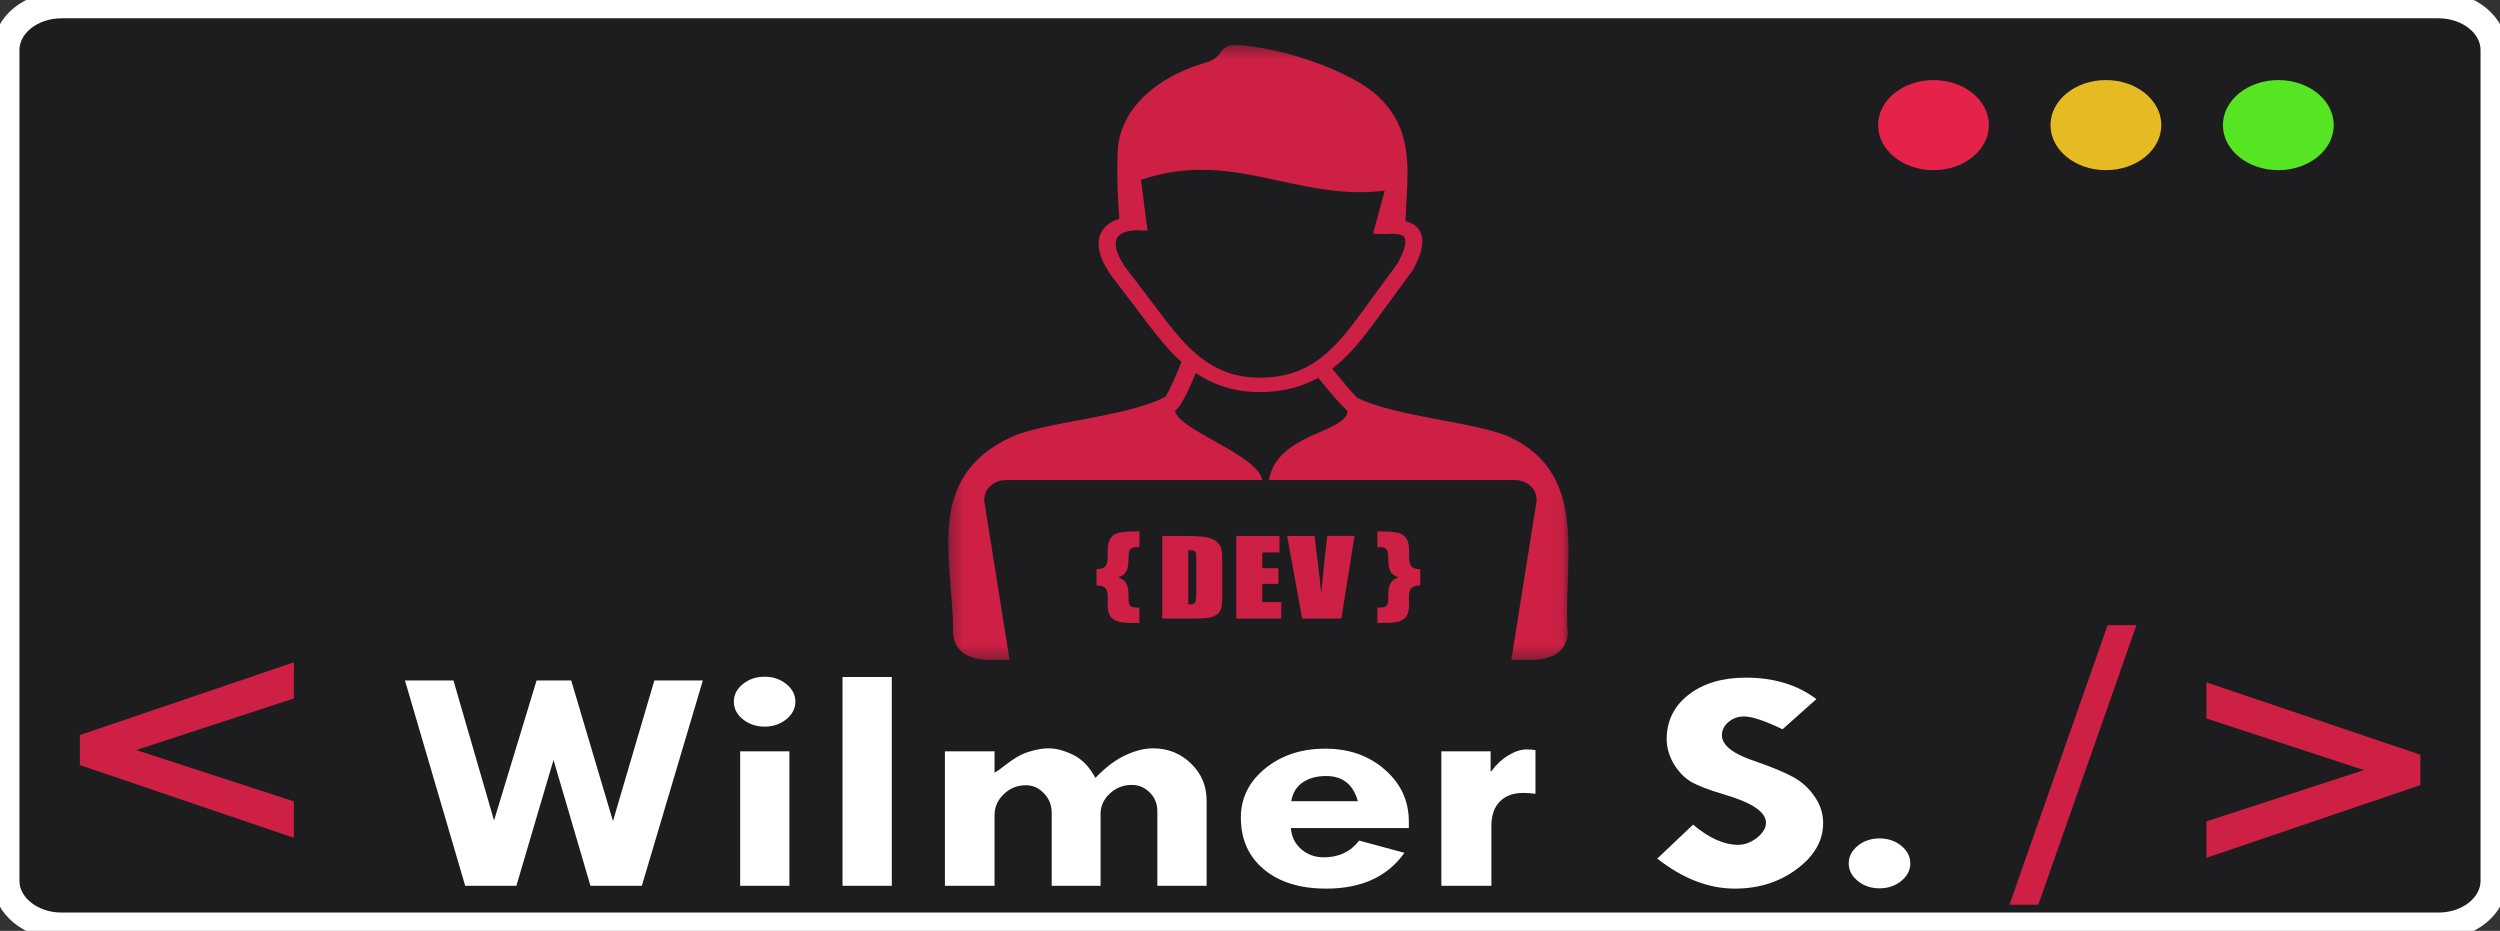 <svg width="188" height="70" viewBox="0 0 188 70" fill="none" xmlns="http://www.w3.org/2000/svg">
<rect x="0" y="0" width="188" height="70" fill="#333333" stroke="none"/>
<g clip-path="url(#clip0_172_72)">
<path d="M183.369 0.376H4.631C2.329 0.376 0.463 1.893 0.463 3.763V66.237C0.463 68.107 2.329 69.624 4.631 69.624H183.369C185.671 69.624 187.537 68.107 187.537 66.237V3.763C187.537 1.893 185.671 0.376 183.369 0.376Z" fill="#1D1D20" stroke="white" stroke-width="2"/>
<mask id="mask0_172_72" style="mask-type:luminance" maskUnits="userSpaceOnUse" x="0" y="0" width="188" height="70">
<path d="M183.369 0H4.631C2.073 0 0 1.685 0 3.763V66.237C0 68.315 2.073 70 4.631 70H183.369C185.927 70 188 68.315 188 66.237V3.763C188 1.685 185.927 0 183.369 0Z" fill="white"/>
</mask>
<g mask="url(#mask0_172_72)">
<path d="M30.453 51.171H34.099L37.152 61.697L40.35 51.171H42.955L46.095 61.744L49.206 51.171H52.853L48.266 66.613H44.402L41.624 57.146L38.831 66.613H34.982L30.453 51.171ZM55.183 52.759C55.183 52.249 55.409 51.81 55.863 51.442C56.316 51.073 56.861 50.889 57.498 50.889C58.135 50.889 58.68 51.073 59.133 51.442C59.586 51.81 59.813 52.249 59.813 52.759C59.813 53.276 59.586 53.719 59.133 54.088C58.68 54.456 58.135 54.641 57.498 54.641C56.861 54.641 56.316 54.456 55.863 54.088C55.409 53.719 55.183 53.276 55.183 52.759ZM55.66 56.499H59.364V66.613H55.66V56.499ZM63.358 50.912H67.063V66.613H63.358V50.912ZM74.79 56.499V58.11C74.964 58.016 75.219 57.835 75.557 57.569C75.895 57.302 76.218 57.079 76.527 56.899C76.845 56.711 77.221 56.562 77.655 56.452C78.099 56.334 78.499 56.275 78.856 56.275C79.425 56.275 80.043 56.44 80.709 56.769C81.374 57.091 81.929 57.667 82.373 58.498C83.144 57.698 83.897 57.13 84.63 56.793C85.373 56.448 86.062 56.275 86.699 56.275C87.828 56.275 88.783 56.656 89.564 57.416C90.346 58.169 90.736 59.098 90.736 60.203V66.613H87.032V61.003C87.032 60.447 86.844 59.98 86.468 59.603C86.091 59.219 85.638 59.027 85.108 59.027C84.471 59.027 83.921 59.243 83.458 59.674C82.995 60.105 82.763 60.619 82.763 61.215V66.613H79.088V61.144C79.088 60.556 78.895 60.062 78.509 59.662C78.132 59.255 77.675 59.051 77.134 59.051C76.498 59.051 75.948 59.274 75.485 59.721C75.022 60.16 74.79 60.689 74.79 61.309V66.613H71.057V56.499H74.79ZM105.945 62.273H97.075C97.123 62.924 97.383 63.453 97.856 63.861C98.338 64.269 98.898 64.472 99.534 64.472C100.673 64.472 101.565 64.053 102.211 63.214L105.612 64.131C104.348 65.927 102.385 66.824 99.722 66.824C97.764 66.824 96.207 66.342 95.049 65.378C93.891 64.413 93.312 63.116 93.312 61.485C93.312 60.019 93.92 58.788 95.135 57.792C96.361 56.797 97.866 56.299 99.65 56.299C101.445 56.299 102.94 56.824 104.136 57.875C105.342 58.917 105.945 60.223 105.945 61.791V62.273ZM97.103 60.25H102.11C101.763 58.988 100.967 58.357 99.722 58.357C99.009 58.357 98.415 58.522 97.943 58.851C97.48 59.18 97.2 59.647 97.103 60.25ZM112.095 56.499V57.992H112.153C112.519 57.49 112.944 57.094 113.426 56.805C113.918 56.507 114.372 56.358 114.786 56.358C115.037 56.358 115.264 56.373 115.466 56.405V59.698C115.158 59.651 114.854 59.627 114.555 59.627C113.793 59.627 113.2 59.847 112.775 60.286C112.36 60.717 112.153 61.325 112.153 62.108V66.613H108.39V56.499H112.095ZM136.593 52.571L134.046 54.84C132.706 54.197 131.741 53.876 131.152 53.876C130.699 53.876 130.308 54.017 129.98 54.299C129.652 54.574 129.488 54.903 129.488 55.287C129.488 56.048 130.337 56.706 132.035 57.263C133.279 57.694 134.22 58.086 134.857 58.439C135.493 58.784 136.024 59.266 136.449 59.886C136.883 60.505 137.1 61.175 137.1 61.897C137.1 63.222 136.439 64.374 135.117 65.354C133.806 66.334 132.252 66.824 130.458 66.824C128.49 66.824 126.546 66.072 124.626 64.566L127.318 62.014C128.523 63.026 129.652 63.531 130.704 63.531C131.196 63.531 131.669 63.355 132.122 63.002C132.575 62.642 132.802 62.265 132.802 61.873C132.802 61.066 131.755 60.356 129.662 59.745C128.466 59.392 127.617 59.063 127.115 58.757C126.613 58.443 126.189 57.992 125.842 57.404C125.504 56.808 125.335 56.201 125.335 55.581C125.335 54.209 125.885 53.096 126.985 52.241C128.084 51.387 129.522 50.959 131.297 50.959C133.4 50.959 135.166 51.496 136.593 52.571ZM139.024 64.931C139.024 64.413 139.251 63.971 139.704 63.602C140.158 63.234 140.703 63.049 141.339 63.049C141.976 63.049 142.521 63.234 142.975 63.602C143.428 63.971 143.655 64.413 143.655 64.931C143.655 65.441 143.428 65.88 142.975 66.248C142.521 66.617 141.976 66.801 141.339 66.801C140.703 66.801 140.158 66.617 139.704 66.248C139.251 65.88 139.024 65.441 139.024 64.931Z" fill="white"/>
<path d="M22.096 63.002L6.005 57.534V55.276L22.096 49.807V52.523L10.245 56.405L22.096 60.262V63.002Z" fill="#CD2044"/>
<path d="M165.92 51.312L182.011 56.757V59.039L165.92 64.508V61.767L177.771 57.91L165.92 54.029V51.312Z" fill="#CD2044"/>
<path d="M158.491 47.008H160.661L153.281 68.036H151.11L158.491 47.008Z" fill="#CD2044"/>
<path d="M145.399 12.796C147.701 12.796 149.566 11.279 149.566 9.409C149.566 7.538 147.701 6.021 145.399 6.021C143.097 6.021 141.232 7.538 141.232 9.409C141.232 11.279 143.097 12.796 145.399 12.796Z" fill="#E5224A"/>
<path d="M158.365 12.796C160.666 12.796 162.532 11.279 162.532 9.409C162.532 7.538 160.666 6.021 158.365 6.021C156.063 6.021 154.197 7.538 154.197 9.409C154.197 11.279 156.063 12.796 158.365 12.796Z" fill="#E5BA22"/>
<path d="M171.33 12.796C173.632 12.796 175.498 11.279 175.498 9.409C175.498 7.538 173.632 6.021 171.33 6.021C169.028 6.021 167.163 7.538 167.163 9.409C167.163 11.279 169.028 12.796 171.33 12.796Z" fill="#55E522"/>
<mask id="mask1_172_72" style="mask-type:luminance" maskUnits="userSpaceOnUse" x="71" y="3" width="47" height="47">
<path d="M117.954 3.387H71.31V49.632H117.954V3.387Z" fill="white"/>
</mask>
<g mask="url(#mask1_172_72)">
<path fill-rule="evenodd" clip-rule="evenodd" d="M85.499 17.312C84.99 17.327 84.609 17.413 84.346 17.56C84.196 17.643 84.087 17.748 84.014 17.876C83.937 18.015 83.901 18.189 83.905 18.384C83.923 18.96 84.291 19.713 84.995 20.578L85.004 20.59L87.288 23.6C88.205 24.808 89.163 26.039 90.357 26.942C91.506 27.812 92.895 28.399 94.739 28.402C96.732 28.406 98.189 27.797 99.375 26.878C100.605 25.922 101.576 24.613 102.534 23.307L105.109 19.796C105.59 18.889 105.763 18.283 105.654 17.925C105.59 17.714 105.309 17.609 104.828 17.59C104.728 17.586 104.619 17.586 104.514 17.586C104.401 17.59 104.278 17.594 104.156 17.605C104.087 17.609 104.019 17.605 103.956 17.594C103.729 17.605 103.493 17.59 103.252 17.564L104.132 14.331C97.595 15.185 92.705 11.162 85.799 13.526L86.293 17.334C86.003 17.349 85.74 17.342 85.499 17.312ZM87.406 40.303H88.863C89.803 40.303 90.439 40.34 90.77 40.412C91.102 40.483 91.356 40.6 91.529 40.765C91.701 40.927 91.81 41.112 91.851 41.311C91.896 41.514 91.914 41.906 91.914 42.497V44.672C91.914 45.229 91.883 45.602 91.819 45.79C91.755 45.978 91.647 46.125 91.488 46.23C91.329 46.335 91.138 46.411 90.902 46.452C90.671 46.493 90.321 46.516 89.858 46.516H87.401V40.303H87.406ZM89.358 41.364V45.455C89.635 45.455 89.803 45.406 89.867 45.315C89.93 45.221 89.962 44.969 89.962 44.551V42.135C89.962 41.853 89.949 41.672 89.93 41.593C89.907 41.514 89.862 41.454 89.785 41.42C89.708 41.383 89.567 41.364 89.358 41.364ZM92.972 40.303H96.219V41.544H94.921V42.73H96.133V43.908H94.921V45.274H96.35V46.516H92.968V40.303H92.972ZM101.858 40.303L100.873 46.512H97.921L96.791 40.303H98.848C99.079 42.015 99.247 43.464 99.356 44.645C99.461 43.449 99.574 42.388 99.678 41.458L99.806 40.299H101.858V40.303ZM85.685 39.971V41.142H85.49C85.313 41.142 85.176 41.172 85.086 41.236C84.995 41.3 84.931 41.394 84.895 41.529C84.872 41.601 84.863 41.797 84.859 42.117C84.854 42.436 84.813 42.692 84.736 42.877C84.677 43.02 84.595 43.133 84.491 43.219C84.409 43.283 84.278 43.347 84.091 43.415C84.282 43.49 84.427 43.565 84.518 43.648C84.613 43.727 84.691 43.852 84.759 44.013C84.827 44.175 84.859 44.439 84.859 44.796C84.859 45.12 84.882 45.327 84.918 45.425C84.959 45.522 85.022 45.594 85.118 45.632C85.213 45.673 85.399 45.692 85.681 45.692V46.847H85.14C84.582 46.847 84.182 46.794 83.946 46.693C83.71 46.591 83.542 46.444 83.442 46.249C83.342 46.053 83.292 45.763 83.292 45.372C83.292 45.285 83.297 45.199 83.302 45.116C83.306 45.063 83.306 45.011 83.306 44.954C83.306 44.676 83.274 44.48 83.215 44.363C83.156 44.247 83.07 44.16 82.952 44.107C82.838 44.055 82.675 44.028 82.457 44.021V42.798C82.679 42.798 82.847 42.768 82.957 42.711C83.065 42.655 83.151 42.564 83.211 42.448C83.27 42.331 83.297 42.128 83.297 41.849V41.729C83.292 41.672 83.292 41.62 83.292 41.563C83.292 41.142 83.333 40.833 83.42 40.649C83.506 40.461 83.619 40.314 83.769 40.216C83.883 40.137 84.032 40.081 84.228 40.043C84.482 39.994 84.773 39.968 85.1 39.968H85.685V39.971ZM103.579 39.971V41.142H103.769C103.946 41.142 104.083 41.172 104.174 41.236C104.264 41.3 104.328 41.394 104.364 41.529C104.387 41.601 104.396 41.797 104.401 42.117C104.405 42.436 104.446 42.692 104.523 42.877C104.582 43.02 104.664 43.133 104.768 43.219C104.85 43.283 104.982 43.347 105.168 43.415C104.977 43.49 104.832 43.565 104.741 43.648C104.646 43.727 104.569 43.852 104.501 44.013C104.433 44.175 104.401 44.439 104.401 44.796C104.401 45.12 104.383 45.327 104.342 45.425C104.301 45.522 104.237 45.594 104.142 45.632C104.046 45.673 103.86 45.692 103.579 45.692V46.847H104.119C104.682 46.847 105.077 46.794 105.313 46.693C105.549 46.591 105.718 46.444 105.817 46.249C105.917 46.053 105.967 45.763 105.967 45.372C105.967 45.285 105.962 45.199 105.958 45.116C105.953 45.063 105.953 45.011 105.953 44.954C105.953 44.676 105.985 44.48 106.044 44.363C106.103 44.247 106.189 44.16 106.307 44.107C106.421 44.055 106.584 44.028 106.802 44.021V42.798C106.58 42.798 106.412 42.768 106.303 42.711C106.189 42.655 106.108 42.564 106.049 42.448C105.99 42.331 105.962 42.128 105.962 41.849V41.729C105.967 41.672 105.967 41.62 105.967 41.563C105.967 41.142 105.926 40.833 105.84 40.649C105.754 40.461 105.636 40.314 105.49 40.216C105.377 40.137 105.227 40.081 105.032 40.043C104.778 39.994 104.487 39.968 104.16 39.968H103.579V39.971ZM105.69 16.631C105.786 13.33 106.516 9.996 103.683 7.29C101.667 5.363 96.41 3.545 93 3.391C91.561 3.327 92.11 4.298 90.689 4.704C87.756 5.543 85.19 7.327 84.35 9.804C84.214 10.21 84.119 10.62 84.069 11.03C83.973 12.754 84.028 14.809 84.178 16.442C83.973 16.506 83.787 16.585 83.624 16.676C83.27 16.871 83.011 17.127 82.838 17.432C82.675 17.722 82.602 18.053 82.616 18.418C82.643 19.193 83.074 20.134 83.91 21.169L86.194 24.18C86.993 25.234 87.828 26.306 88.845 27.213C88.795 27.334 88.85 27.202 88.818 27.281C88.536 27.989 88.064 29.17 87.642 29.833C84.868 31.338 78.516 31.726 76.051 32.866C69.322 35.975 71.751 42.384 71.669 47.675C71.801 48.857 72.609 49.534 74.198 49.636H75.919L74.034 37.781C73.889 36.859 74.679 36.102 75.651 36.102H84.491H94.925C94.566 34.183 88.577 32.332 88.364 30.886C88.423 30.852 88.478 30.807 88.523 30.755C89.031 30.168 89.558 28.945 89.921 28.052C91.206 28.914 92.75 29.479 94.734 29.483C96.514 29.486 97.935 29.076 99.129 28.41C99.247 28.549 99.365 28.696 99.492 28.85C100.06 29.543 100.723 30.345 101.34 30.916C101.209 32.561 96.015 32.58 95.424 36.102H113.917C114.889 36.102 115.683 36.859 115.534 37.781L113.649 49.636H115.37C116.96 49.534 117.768 48.857 117.904 47.675C117.454 42.673 119.715 35.726 113.522 32.866C111.088 31.741 104.868 31.349 102.039 29.893C101.563 29.404 101.05 28.779 100.596 28.229C100.45 28.049 100.31 27.879 100.178 27.725L100.246 27.676C101.604 26.622 102.625 25.249 103.629 23.879L106.235 20.322C106.249 20.304 106.262 20.281 106.276 20.262C106.884 19.114 107.084 18.271 106.902 17.677C106.73 17.123 106.33 16.792 105.69 16.631Z" fill="#CD2044"/>
</g>
</g>
</g>
<defs>
<clipPath id="clip0_172_72">
<rect width="188" height="70" fill="white"/>
</clipPath>
</defs>
</svg>
